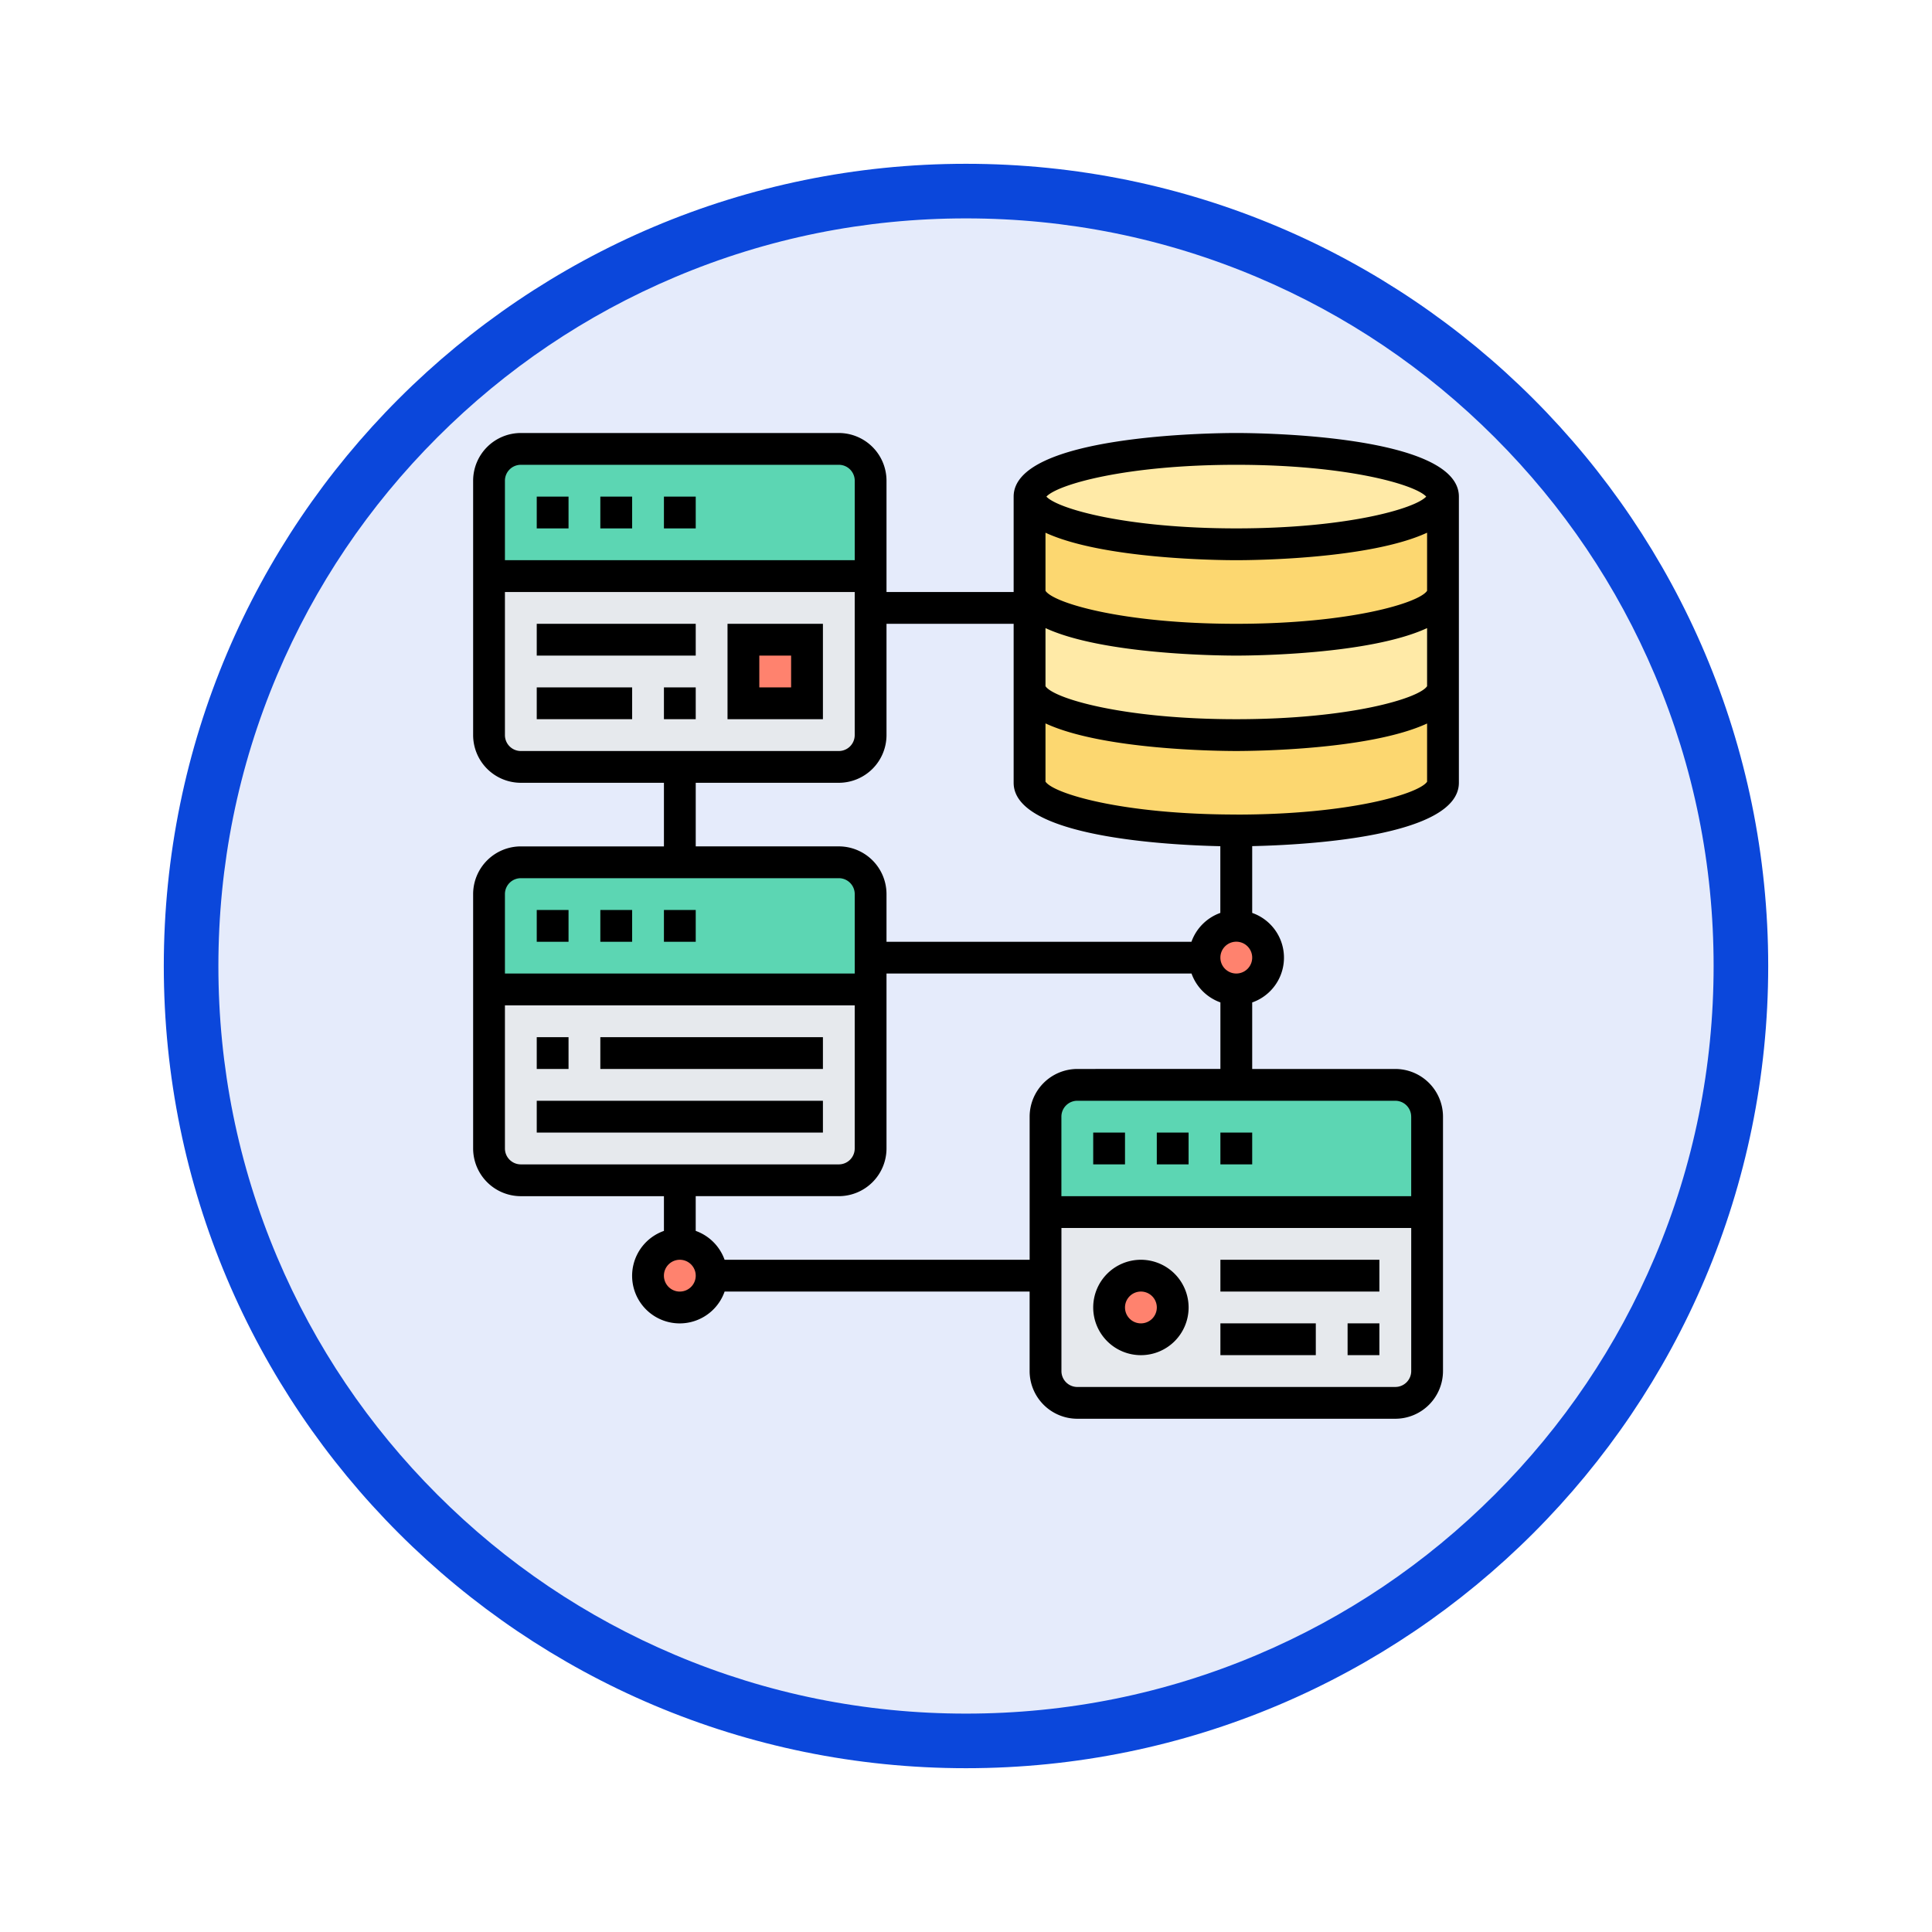 <svg xmlns="http://www.w3.org/2000/svg" xmlns:xlink="http://www.w3.org/1999/xlink" width="106.16" height="106.16" viewBox="0 0 106.16 106.16">
  <defs>
    <filter id="Trazado_982547" x="0" y="0" width="106.16" height="106.16" filterUnits="userSpaceOnUse">
      <feOffset dy="3" input="SourceAlpha"/>
      <feGaussianBlur stdDeviation="3" result="blur"/>
      <feFlood flood-opacity="0.161"/>
      <feComposite operator="in" in2="blur"/>
      <feComposite in="SourceGraphic"/>
    </filter>
  </defs>
  <g id="Grupo_1234555" data-name="Grupo 1234555" transform="translate(-190.75 -3421.602)">
    <g id="Grupo_1234359" data-name="Grupo 1234359" transform="translate(0 -3340.065)">
      <g id="Grupo_1230958" data-name="Grupo 1230958" transform="translate(0 -511.747)">
        <g id="Grupo_1230691" data-name="Grupo 1230691" transform="translate(-0.25 3811.95)">
          <g id="Grupo_1224851" data-name="Grupo 1224851" transform="translate(0 1738.464)">
            <g id="Grupo_1206130" data-name="Grupo 1206130" transform="translate(0 -59)">
              <g id="Grupo_1203672" data-name="Grupo 1203672" transform="translate(0.08 -4797.878)">
                <g id="Grupo_1203344" data-name="Grupo 1203344" transform="translate(-81.08 5174.875)">
                  <g id="Grupo_1177900" data-name="Grupo 1177900" transform="translate(281 1411.003)">
                    <g id="Grupo_1172010" data-name="Grupo 1172010" transform="translate(0)">
                      <g id="Grupo_1171046" data-name="Grupo 1171046">
                        <g id="Grupo_1148525" data-name="Grupo 1148525">
                          <g transform="matrix(1, 0, 0, 1, -9, -6)" filter="url(#Trazado_982547)">
                            <g id="Trazado_982547-2" data-name="Trazado 982547" transform="translate(9 6)" fill="#e5ebfb">
                              <path d="M 44.08 86.66 C 38.331 86.66 32.755 85.535 27.507 83.315 C 22.436 81.17 17.882 78.1 13.971 74.189 C 10.06 70.278 6.99 65.724 4.846 60.654 C 2.626 55.405 1.5 49.829 1.5 44.08 C 1.5 38.331 2.626 32.755 4.846 27.507 C 6.99 22.436 10.06 17.882 13.971 13.971 C 17.882 10.06 22.436 6.99 27.507 4.846 C 32.755 2.626 38.331 1.5 44.08 1.5 C 49.829 1.5 55.405 2.626 60.654 4.846 C 65.724 6.99 70.278 10.06 74.189 13.971 C 78.1 17.882 81.17 22.436 83.315 27.507 C 85.535 32.755 86.66 38.331 86.66 44.08 C 86.66 49.829 85.535 55.405 83.315 60.654 C 81.17 65.724 78.1 70.278 74.189 74.189 C 70.278 78.1 65.724 81.17 60.654 83.315 C 55.405 85.535 49.829 86.66 44.08 86.66 Z" stroke="none"/>
                              <path d="M 44.08 3 C 38.533 3 33.153 4.086 28.091 6.227 C 23.199 8.296 18.806 11.258 15.032 15.032 C 11.258 18.806 8.296 23.199 6.227 28.091 C 4.086 33.153 3 38.533 3 44.08 C 3 49.627 4.086 55.007 6.227 60.07 C 8.296 64.961 11.258 69.355 15.032 73.128 C 18.806 76.902 23.199 79.864 28.091 81.933 C 33.153 84.075 38.533 85.16 44.08 85.16 C 49.627 85.16 55.007 84.075 60.07 81.933 C 64.961 79.864 69.355 76.902 73.128 73.128 C 76.902 69.355 79.864 64.961 81.933 60.07 C 84.075 55.007 85.16 49.627 85.16 44.08 C 85.16 38.533 84.075 33.153 81.933 28.091 C 79.864 23.199 76.902 18.806 73.128 15.032 C 69.355 11.258 64.961 8.296 60.07 6.227 C 55.007 4.086 49.627 3 44.08 3 M 44.08 0 C 68.425 0 88.16 19.735 88.16 44.08 C 88.16 68.425 68.425 88.16 44.08 88.16 C 19.735 88.16 0 68.425 0 44.08 C 0 19.735 19.735 0 44.08 0 Z" stroke="none" fill="#0b47db"/>
                            </g>
                          </g>
                        </g>
                      </g>
                    </g>
                  </g>
                </g>
              </g>
            </g>
          </g>
        </g>
      </g>
    </g>
    <g id="relacional_2_" data-name="relacional (2)" transform="translate(215.748 3444.395)">
      <g id="Grupo_1234553" data-name="Grupo 1234553" transform="translate(1.874 1.874)">
        <g id="Grupo_1234539" data-name="Grupo 1234539" transform="translate(0 6.989)">
          <path id="Trazado_1223854" data-name="Trazado 1223854" d="M2,18.736V10H22.967v8.736a1.752,1.752,0,0,1-1.747,1.747H3.747A1.752,1.752,0,0,1,2,18.736Z" transform="translate(-2 -10)" fill="#e6e9ed"/>
        </g>
        <g id="Grupo_1234540" data-name="Grupo 1234540" transform="translate(0 29.704)">
          <path id="Trazado_1223855" data-name="Trazado 1223855" d="M22.967,36v8.736a1.752,1.752,0,0,1-1.747,1.747H3.747A1.752,1.752,0,0,1,2,44.736V36Z" transform="translate(-2 -36)" fill="#e6e9ed"/>
        </g>
        <g id="Grupo_1234541" data-name="Grupo 1234541" transform="translate(30.577 41.934)">
          <path id="Trazado_1223856" data-name="Trazado 1223856" d="M57.967,50v8.736a1.752,1.752,0,0,1-1.747,1.747H38.747A1.752,1.752,0,0,1,37,58.736V50Z" transform="translate(-37 -50)" fill="#e6e9ed"/>
        </g>
        <g id="Grupo_1234542" data-name="Grupo 1234542">
          <path id="Trazado_1223857" data-name="Trazado 1223857" d="M2,8.989V3.747A1.752,1.752,0,0,1,3.747,2H21.22a1.752,1.752,0,0,1,1.747,1.747V8.989Z" transform="translate(-2 -2)" fill="#5cd6b3"/>
        </g>
        <g id="Grupo_1234543" data-name="Grupo 1234543" transform="translate(0 22.714)">
          <path id="Trazado_1223858" data-name="Trazado 1223858" d="M22.967,33.242v1.747H2V29.747A1.752,1.752,0,0,1,3.747,28H21.22a1.752,1.752,0,0,1,1.747,1.747Z" transform="translate(-2 -28)" fill="#5cd6b3"/>
        </g>
        <g id="Grupo_1234544" data-name="Grupo 1234544" transform="translate(30.577 34.945)">
          <path id="Trazado_1223859" data-name="Trazado 1223859" d="M37,48.989V43.747A1.752,1.752,0,0,1,38.747,42H56.22a1.752,1.752,0,0,1,1.747,1.747v5.242Z" transform="translate(-37 -42)" fill="#5cd6b3"/>
        </g>
        <g id="Grupo_1234545" data-name="Grupo 1234545" transform="translate(13.978 10.484)">
          <path id="Trazado_1223860" data-name="Trazado 1223860" d="M18,14h3.495v3.495H18Z" transform="translate(-18 -14)" fill="#ff826e"/>
        </g>
        <g id="Grupo_1234546" data-name="Grupo 1234546" transform="translate(34.072 45.429)">
          <ellipse id="Elipse_13867" data-name="Elipse 13867" cx="1.5" cy="2" rx="1.5" ry="2" transform="translate(0.055 -0.302)" fill="#ff826e"/>
        </g>
        <g id="Grupo_1234547" data-name="Grupo 1234547" transform="translate(29.704 13.105)">
          <path id="Trazado_1223861" data-name="Trazado 1223861" d="M58.714,17v5.242c0,1.45-5.085,2.621-11.357,2.621S36,23.692,36,22.242V17c0,1.45,5.085,2.621,11.357,2.621S58.714,18.45,58.714,17Z" transform="translate(-36 -17)" fill="#fcd770"/>
        </g>
        <g id="Grupo_1234548" data-name="Grupo 1234548" transform="translate(29.704 2.621)">
          <path id="Trazado_1223862" data-name="Trazado 1223862" d="M58.714,5v5.242c0,1.45-5.085,2.621-11.357,2.621S36,11.692,36,10.242V5c0,1.45,5.085,2.621,11.357,2.621S58.714,6.45,58.714,5Z" transform="translate(-36 -5)" fill="#fcd770"/>
        </g>
        <g id="Grupo_1234549" data-name="Grupo 1234549" transform="translate(29.704 7.863)">
          <path id="Trazado_1223863" data-name="Trazado 1223863" d="M36,11c0,1.45,5.085,2.621,11.357,2.621S58.714,12.45,58.714,11v5.242c0,1.45-5.085,2.621-11.357,2.621S36,17.692,36,16.242V11Z" transform="translate(-36 -11)" fill="#ffeaa7"/>
        </g>
        <g id="Grupo_1234550" data-name="Grupo 1234550" transform="translate(29.704)">
          <ellipse id="Elipse_13868" data-name="Elipse 13868" cx="11" cy="2.5" rx="11" ry="2.5" transform="translate(0.423 0.126)" fill="#ffeaa7"/>
        </g>
        <g id="Grupo_1234551" data-name="Grupo 1234551" transform="translate(8.736 43.682)">
          <circle id="Elipse_13869" data-name="Elipse 13869" cx="1.5" cy="1.5" r="1.5" transform="translate(0.39 0.445)" fill="#ff826e"/>
        </g>
        <g id="Grupo_1234552" data-name="Grupo 1234552" transform="translate(39.314 26.209)">
          <circle id="Elipse_13870" data-name="Elipse 13870" cx="2" cy="2" r="2" transform="translate(-0.187 -0.083)" fill="#ff826e"/>
        </g>
      </g>
      <g id="Grupo_1234554" data-name="Grupo 1234554" transform="translate(1 1)">
        <path id="Trazado_1223864" data-name="Trazado 1223864" d="M42.934,1C41.682,1,30.7,1.1,30.7,4.495V9.736H23.714V3.621A2.624,2.624,0,0,0,21.094,1H3.621A2.624,2.624,0,0,0,1,3.621V17.6A2.624,2.624,0,0,0,3.621,20.22h7.863v3.495H3.621A2.624,2.624,0,0,0,1,26.335V40.314a2.624,2.624,0,0,0,2.621,2.621h7.863v1.908a2.615,2.615,0,1,0,3.334,3.334h16.76v4.368A2.624,2.624,0,0,0,34.2,55.165H51.671a2.624,2.624,0,0,0,2.621-2.621V38.566a2.624,2.624,0,0,0-2.621-2.621H43.808V32.29a2.606,2.606,0,0,0,0-4.92V23.7c2.929-.065,11.357-.508,11.357-3.484V4.495C55.165,1.1,44.186,1,42.934,1ZM53.418,9.669c-.424.662-4.221,1.815-10.484,1.815s-10.06-1.152-10.484-1.815V6.479C35.6,7.934,42,7.989,42.934,7.989s7.332-.055,10.484-1.511Zm0,5.242c-.424.662-4.221,1.815-10.484,1.815s-10.06-1.152-10.484-1.815V11.72C35.6,13.176,42,13.231,42.934,13.231s7.332-.055,10.484-1.511ZM42.934,2.747c6.054,0,9.81,1.077,10.436,1.747-.626.67-4.381,1.747-10.436,1.747S33.124,5.165,32.5,4.495C33.124,3.824,36.88,2.747,42.934,2.747Zm-39.314,0H21.094a.874.874,0,0,1,.874.874V7.989H2.747V3.621A.874.874,0,0,1,3.621,2.747ZM2.747,17.6V9.736h19.22V17.6a.874.874,0,0,1-.874.874H3.621A.874.874,0,0,1,2.747,17.6ZM13.231,20.22h7.863A2.624,2.624,0,0,0,23.714,17.6V11.484H30.7V20.22c0,2.976,8.428,3.419,11.357,3.484V27.37a2.618,2.618,0,0,0-1.587,1.587H23.714V26.335a2.624,2.624,0,0,0-2.621-2.621H13.231Zm-9.61,5.242H21.094a.874.874,0,0,1,.874.874V30.7H2.747V26.335A.874.874,0,0,1,3.621,25.462ZM2.747,40.314V32.451h19.22v7.863a.874.874,0,0,1-.874.874H3.621A.874.874,0,0,1,2.747,40.314Zm9.61,7.863a.874.874,0,1,1,.874-.874A.874.874,0,0,1,12.357,48.176Zm39.314,5.242H34.2a.874.874,0,0,1-.874-.874V44.682h19.22v7.863A.874.874,0,0,1,51.671,53.418Zm.874-14.852v4.368H33.324V38.566a.874.874,0,0,1,.874-.874H51.671A.874.874,0,0,1,52.544,38.566ZM34.2,35.945a2.624,2.624,0,0,0-2.621,2.621v7.863H14.817a2.618,2.618,0,0,0-1.587-1.587V42.934h7.863a2.624,2.624,0,0,0,2.621-2.621V30.7h16.76a2.618,2.618,0,0,0,1.587,1.587v3.655ZM42.934,30.7a.874.874,0,1,1,.874-.874A.874.874,0,0,1,42.934,30.7Zm0-8.736c-6.238,0-10.034-1.144-10.484-1.807v-3.2C35.6,18.418,42,18.473,42.934,18.473s7.332-.055,10.484-1.511v3.2C52.968,20.824,49.172,21.967,42.934,21.967Z" transform="translate(-1 -1)"/>
        <path id="Trazado_1223865" data-name="Trazado 1223865" d="M13,5h1.747V6.747H13Z" transform="translate(-2.516 -1.505)"/>
        <path id="Trazado_1223866" data-name="Trazado 1223866" d="M9,5h1.747V6.747H9Z" transform="translate(-2.011 -1.505)"/>
        <path id="Trazado_1223867" data-name="Trazado 1223867" d="M5,5H6.747V6.747H5Z" transform="translate(-1.505 -1.505)"/>
        <path id="Trazado_1223868" data-name="Trazado 1223868" d="M13,31h1.747v1.747H13Z" transform="translate(-2.516 -4.791)"/>
        <path id="Trazado_1223869" data-name="Trazado 1223869" d="M5,31H6.747v1.747H5Z" transform="translate(-1.505 -4.791)"/>
        <path id="Trazado_1223870" data-name="Trazado 1223870" d="M9,31h1.747v1.747H9Z" transform="translate(-2.011 -4.791)"/>
        <path id="Trazado_1223871" data-name="Trazado 1223871" d="M44,45h1.747v1.747H44Z" transform="translate(-6.434 -6.56)"/>
        <path id="Trazado_1223872" data-name="Trazado 1223872" d="M48,45h1.747v1.747H48Z" transform="translate(-6.939 -6.56)"/>
        <path id="Trazado_1223873" data-name="Trazado 1223873" d="M40,45h1.747v1.747H40Z" transform="translate(-5.928 -6.56)"/>
        <path id="Trazado_1223874" data-name="Trazado 1223874" d="M42.621,53a2.621,2.621,0,1,0,2.621,2.621A2.624,2.624,0,0,0,42.621,53Zm0,3.495a.874.874,0,1,1,.874-.874A.874.874,0,0,1,42.621,56.495Z" transform="translate(-5.928 -7.571)"/>
        <path id="Trazado_1223875" data-name="Trazado 1223875" d="M48,53h8.736v1.747H48Z" transform="translate(-6.939 -7.571)"/>
        <path id="Trazado_1223876" data-name="Trazado 1223876" d="M48,57h5.242v1.747H48Z" transform="translate(-6.939 -8.077)"/>
        <path id="Trazado_1223877" data-name="Trazado 1223877" d="M56,57h1.747v1.747H56Z" transform="translate(-7.95 -8.077)"/>
        <path id="Trazado_1223878" data-name="Trazado 1223878" d="M5,39H6.747v1.747H5Z" transform="translate(-1.505 -5.802)"/>
        <path id="Trazado_1223879" data-name="Trazado 1223879" d="M9,39H21.231v1.747H9Z" transform="translate(-2.011 -5.802)"/>
        <path id="Trazado_1223880" data-name="Trazado 1223880" d="M5,43H20.725v1.747H5Z" transform="translate(-1.505 -6.307)"/>
        <path id="Trazado_1223881" data-name="Trazado 1223881" d="M17,18.242h5.242V13H17Zm1.747-3.495h1.747v1.747H18.747Z" transform="translate(-3.022 -2.516)"/>
        <path id="Trazado_1223882" data-name="Trazado 1223882" d="M5,13h8.736v1.747H5Z" transform="translate(-1.505 -2.516)"/>
        <path id="Trazado_1223883" data-name="Trazado 1223883" d="M5,17h5.242v1.747H5Z" transform="translate(-1.505 -3.022)"/>
        <path id="Trazado_1223884" data-name="Trazado 1223884" d="M13,17h1.747v1.747H13Z" transform="translate(-2.516 -3.022)"/>
      </g>
    </g>
  </g>
</svg>
